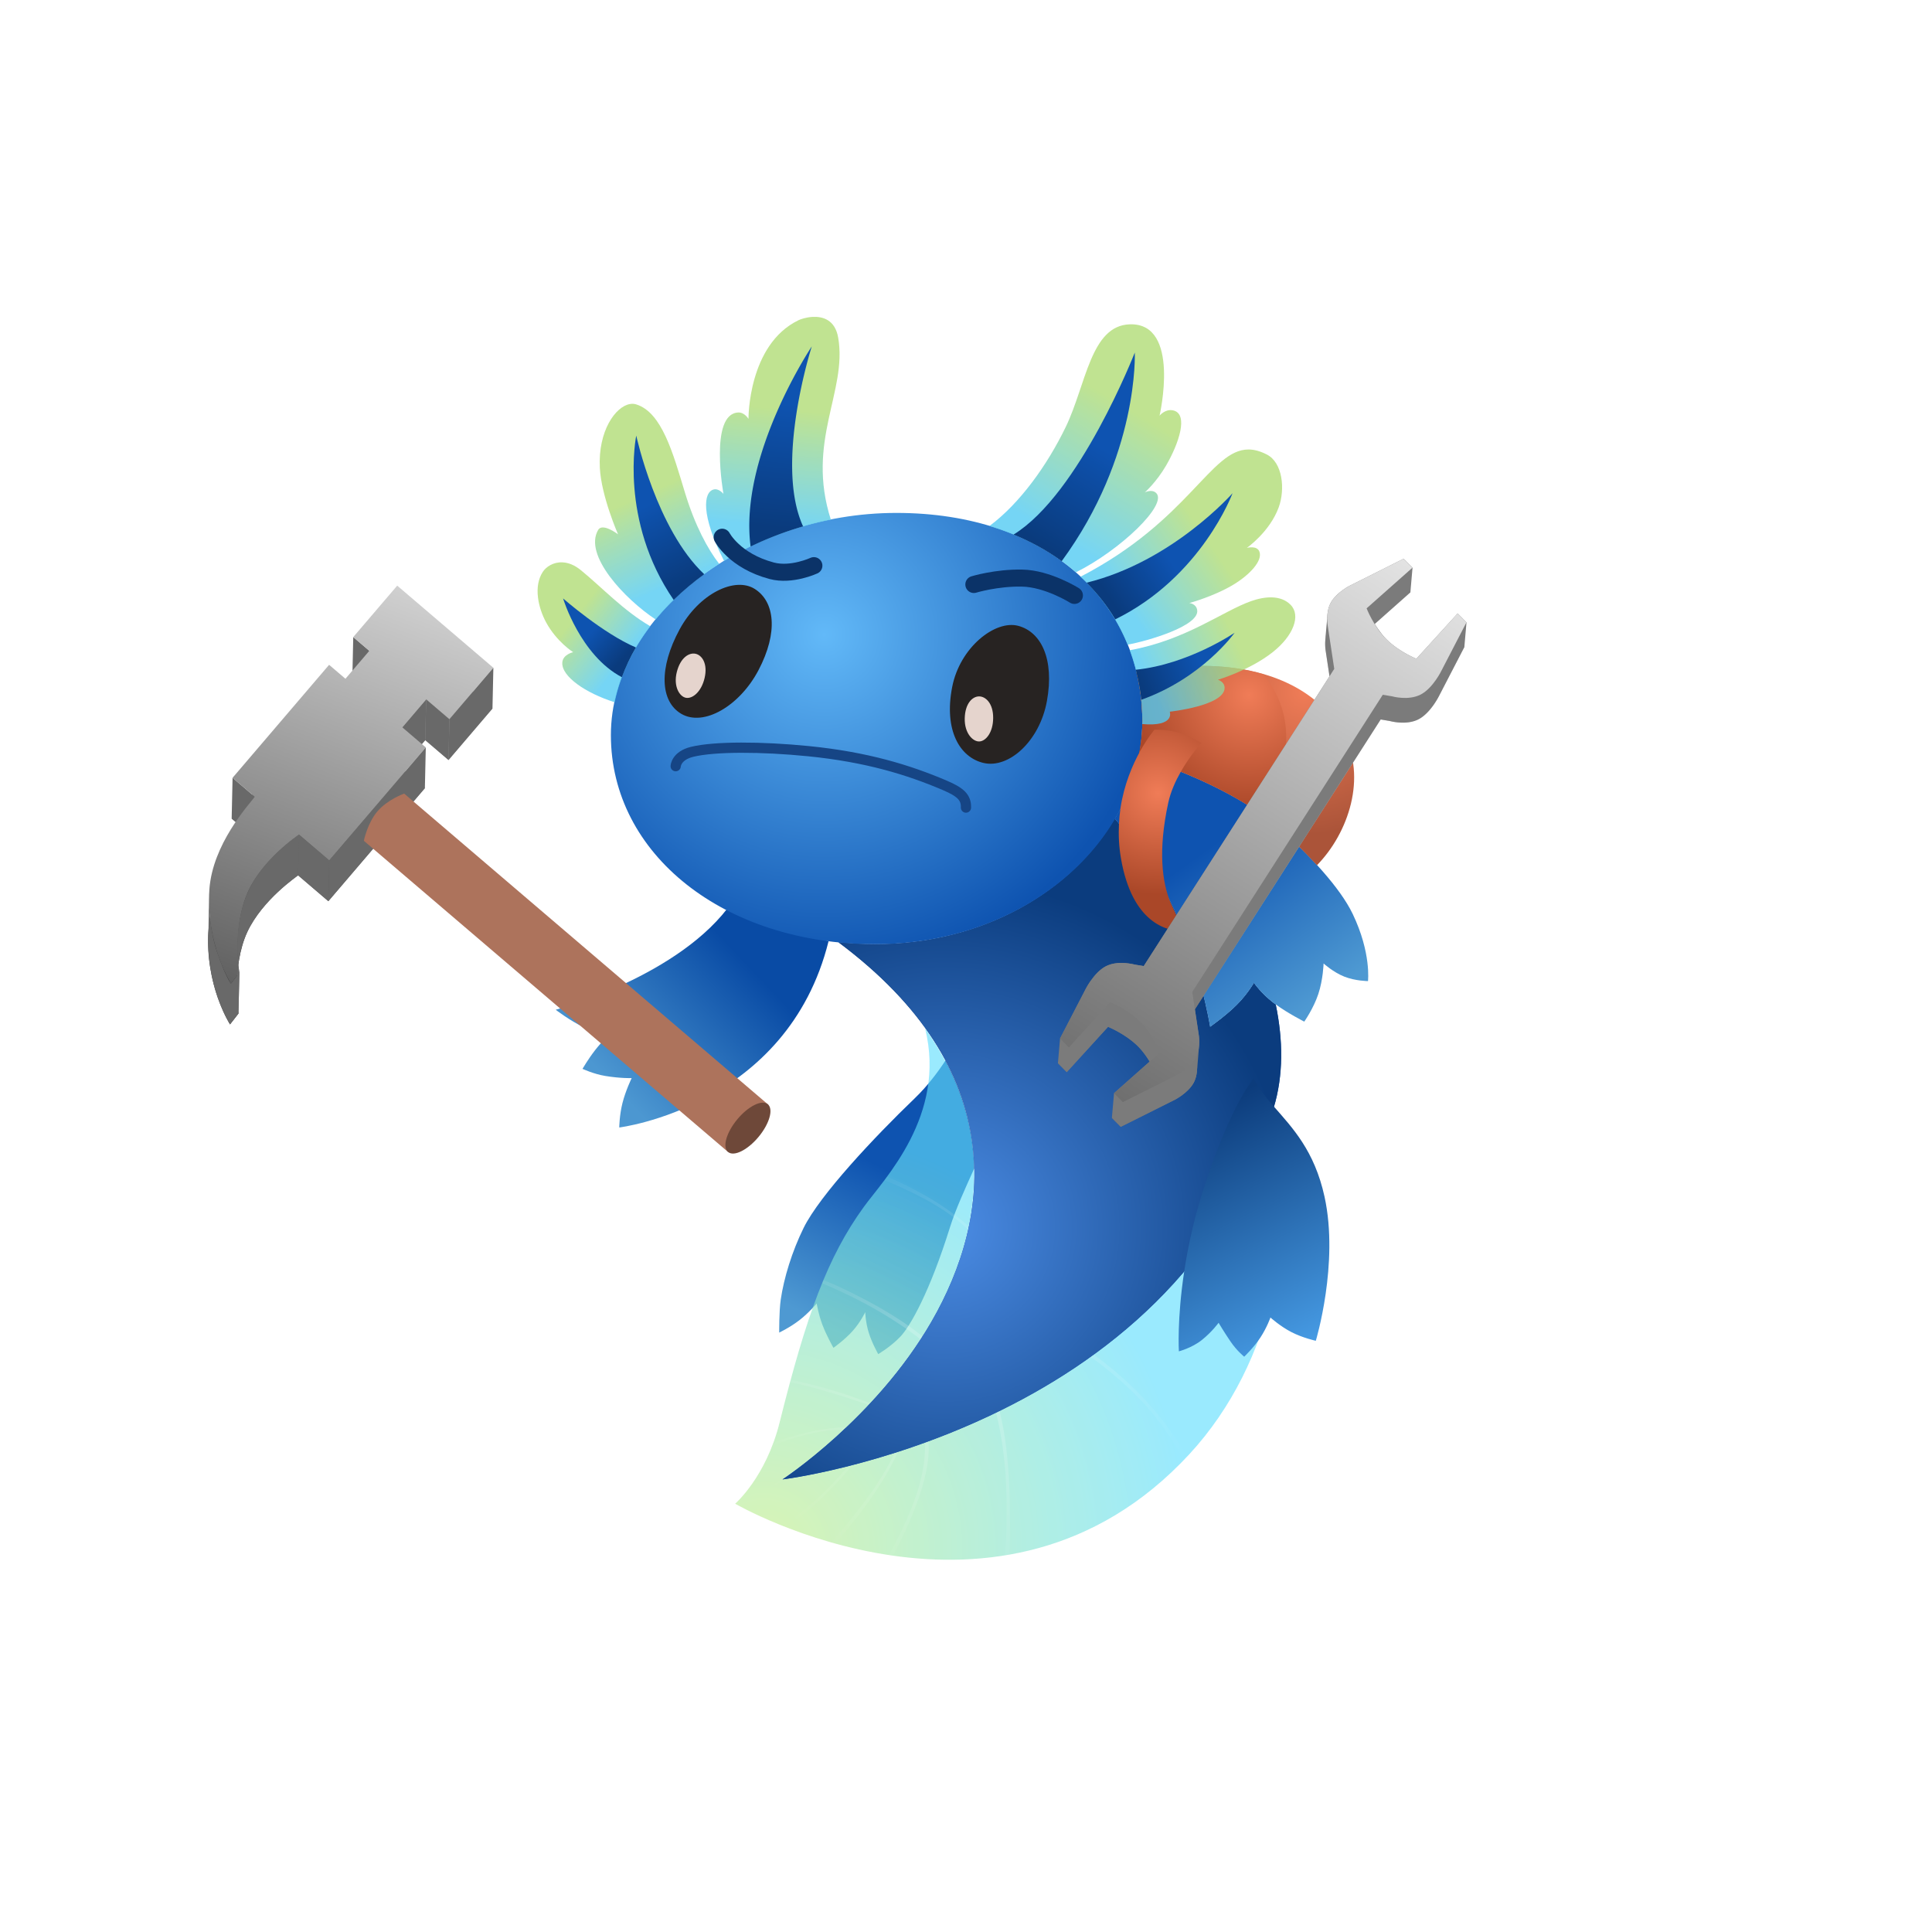 <svg stroke-miterlimit="10" style="fill-rule:nonzero;clip-rule:evenodd;stroke-linecap:round;stroke-linejoin:round" viewBox="0 0 1134 1134" xml:space="preserve" xmlns="http://www.w3.org/2000/svg" xmlns:vectornator="http://vectornator.io">
  <defs>
    <filter color-interpolation-filters="sRGB" filterUnits="userSpaceOnUse" height="1203.52" id="b" width="1203.52" x="-32.49" y="-32.799">
      <feDropShadow dx="2.27" dy="1.961" flood-color="#0a1e3b" flood-opacity=".397" in="SourceGraphic" result="Shadow" stdDeviation="13.904"/>
    </filter>
    <filter color-interpolation-filters="sRGB" filterUnits="userSpaceOnUse" height="241.739" id="d" width="183.961" x="424.863" y="589.781">
      <feDropShadow dx="2.27" dy="1.961" flood-color="#0a1e3b" flood-opacity=".397" in="SourceGraphic" result="Shadow" stdDeviation="13.904"/>
    </filter>
    <filter color-interpolation-filters="sRGB" filterUnits="userSpaceOnUse" height="381.327" id="f" width="390.742" x="399.022" y="570.906">
      <feDropShadow dx="2.27" dy="1.961" flood-color="#0a1e3b" flood-opacity=".397" in="SourceGraphic" result="Shadow" stdDeviation="13.904"/>
    </filter>
    <filter color-interpolation-filters="sRGB" filterUnits="userSpaceOnUse" height="291.989" id="h" width="334.802" x="399.022" y="657.812">
      <feDropShadow dx="2.27" dy="1.961" flood-color="#0a1e3b" flood-opacity=".397" in="SourceGraphic" result="Shadow" stdDeviation="13.904"/>
    </filter>
    <filter color-interpolation-filters="sRGB" filterUnits="userSpaceOnUse" height="457.427" id="j" width="362.221" x="426.804" y="447.656">
      <feDropShadow dx="2.27" dy="1.961" flood-color="#0a1e3b" flood-opacity=".397" in="SourceGraphic" result="Shadow" stdDeviation="13.904"/>
    </filter>
    <filter color-interpolation-filters="sRGB" filterUnits="userSpaceOnUse" height="457.427" id="l" width="362.221" x="426.804" y="447.656">
      <feDropShadow dx="2.27" dy="1.961" flood-color="#0a1e3b" flood-opacity=".397" in="SourceGraphic" result="Shadow" stdDeviation="13.904"/>
    </filter>
    <filter color-interpolation-filters="sRGB" filterUnits="userSpaceOnUse" height="202.135" id="n" width="229.659" x="293.693" y="496.375">
      <feDropShadow dx="2.27" dy="1.961" flood-color="#0a1e3b" flood-opacity=".397" in="SourceGraphic" result="Shadow" stdDeviation="13.904"/>
    </filter>
    <filter color-interpolation-filters="sRGB" filterUnits="userSpaceOnUse" height="322.667" id="p" width="381.456" x="326.077" y="268.262">
      <feDropShadow dx="2.27" dy="1.961" flood-color="#0a1e3b" flood-opacity=".397" in="SourceGraphic" result="Shadow" stdDeviation="13.904"/>
    </filter>
    <filter color-interpolation-filters="sRGB" filterUnits="userSpaceOnUse" height="233.052" id="r" width="157.987" x="659.317" y="600">
      <feDropShadow dx="2.27" dy="1.961" flood-color="#0a1e3b" flood-opacity=".397" in="SourceGraphic" result="Shadow" stdDeviation="13.904"/>
    </filter>
    <filter color-interpolation-filters="sRGB" filterUnits="userSpaceOnUse" height="228.302" id="t" width="218.26" x="621.866" y="411.156">
      <feDropShadow dx="2.27" dy="1.961" flood-color="#0a1e3b" flood-opacity=".397" in="SourceGraphic" result="Shadow" stdDeviation="13.904"/>
    </filter>
    <filter color-interpolation-filters="sRGB" filterUnits="userSpaceOnUse" height="186.557" id="v" width="197.274" x="634.585" y="358.025">
      <feDropShadow dx="2.27" dy="1.961" flood-color="#0a1e3b" flood-opacity=".397" in="SourceGraphic" result="Shadow" stdDeviation="13.904"/>
    </filter>
    <filter color-interpolation-filters="sRGB" filterUnits="userSpaceOnUse" height="187.934" id="y" width="117.994" x="624.174" y="395.461">
      <feDropShadow dx="2.27" dy="1.961" flood-color="#0a1e3b" flood-opacity=".397" in="SourceGraphic" result="Shadow" stdDeviation="13.904"/>
    </filter>
    <filter color-interpolation-filters="sRGB" filterUnits="userSpaceOnUse" height="151.665" id="A" width="135.711" x="280.781" y="295.3">
      <feDropShadow dx="0" dy="0" flood-color="#b4d492" flood-opacity=".599" in="SourceGraphic" result="Shadow" stdDeviation="13.904"/>
    </filter>
    <filter color-interpolation-filters="sRGB" filterUnits="userSpaceOnUse" height="196.142" id="C" width="142.391" x="314.507" y="202.261">
      <feDropShadow dx="0" dy="0" flood-color="#b4d492" flood-opacity=".599" in="SourceGraphic" result="Shadow" stdDeviation="13.904"/>
    </filter>
    <filter color-interpolation-filters="sRGB" filterUnits="userSpaceOnUse" height="212.817" id="E" width="147.885" x="379.663" y="151.211">
      <feDropShadow dx="0" dy="0" flood-color="#b4d492" flood-opacity=".599" in="SourceGraphic" result="Shadow" stdDeviation="13.904"/>
    </filter>
    <filter color-interpolation-filters="sRGB" filterUnits="userSpaceOnUse" height="215.093" id="G" width="182.101" x="545.971" y="155.591">
      <feDropShadow dx="0" dy="0" flood-color="#b4d492" flood-opacity=".599" in="SourceGraphic" result="Shadow" stdDeviation="13.904"/>
    </filter>
    <filter color-interpolation-filters="sRGB" filterUnits="userSpaceOnUse" height="184.083" id="I" width="187.854" x="599.44" y="229.07">
      <feDropShadow dx="0" dy="0" flood-color="#b4d492" flood-opacity=".599" in="SourceGraphic" result="Shadow" stdDeviation="13.904"/>
    </filter>
    <filter color-interpolation-filters="sRGB" filterUnits="userSpaceOnUse" height="144.096" id="K" width="166.721" x="628.315" y="315.866">
      <feDropShadow dx="0" dy="0" flood-color="#b4d492" flood-opacity=".599" in="SourceGraphic" result="Shadow" stdDeviation="13.904"/>
    </filter>
    <filter color-interpolation-filters="sRGB" filterUnits="userSpaceOnUse" height="115.739" id="M" width="112.271" x="295.752" y="316.507">
      <feDropShadow dx="0" dy="0" flood-color="#b4d492" flood-opacity=".599" in="SourceGraphic" result="Shadow" stdDeviation="13.904"/>
    </filter>
    <filter color-interpolation-filters="sRGB" filterUnits="userSpaceOnUse" height="165.989" id="O" width="110.97" x="337.146" y="220.913">
      <feDropShadow dx="0" dy="0" flood-color="#b4d492" flood-opacity=".599" in="SourceGraphic" result="Shadow" stdDeviation="13.904"/>
    </filter>
    <filter color-interpolation-filters="sRGB" filterUnits="userSpaceOnUse" height="186.989" id="Q" width="106.202" x="405.04" y="168.57">
      <feDropShadow dx="0" dy="0" flood-color="#b4d492" flood-opacity=".599" in="SourceGraphic" result="Shadow" stdDeviation="13.904"/>
    </filter>
    <filter color-interpolation-filters="sRGB" filterUnits="userSpaceOnUse" height="191.989" id="S" width="140.704" x="560.158" y="172.163">
      <feDropShadow dx="0" dy="0" flood-color="#b4d492" flood-opacity=".599" in="SourceGraphic" result="Shadow" stdDeviation="13.904"/>
    </filter>
    <filter color-interpolation-filters="sRGB" filterUnits="userSpaceOnUse" height="143.583" id="U" width="155.177" x="603.033" y="254.726">
      <feDropShadow dx="0" dy="0" flood-color="#b4d492" flood-opacity=".599" in="SourceGraphic" result="Shadow" stdDeviation="13.904"/>
    </filter>
    <filter color-interpolation-filters="sRGB" filterUnits="userSpaceOnUse" height="108.864" id="W" width="127.552" x="631.877" y="336.632">
      <feDropShadow dx="0" dy="0" flood-color="#b4d492" flood-opacity=".599" in="SourceGraphic" result="Shadow" stdDeviation="13.904"/>
    </filter>
    <filter color-interpolation-filters="sRGB" filterUnits="userSpaceOnUse" height="303.108" id="Z" width="236.44" x="89.648" y="334.867">
      <feDropShadow dx="2.27" dy="1.961" flood-color="#0a1e3b" flood-opacity=".397" in="SourceGraphic" result="Shadow" stdDeviation="13.904"/>
    </filter>
    <filter color-interpolation-filters="sRGB" filterUnits="userSpaceOnUse" height="109.856" id="aa" width="84.07" x="203.099" y="377.704">
      <feDropShadow dx="2.27" dy="1.961" flood-color="#0a1e3b" flood-opacity=".397" in="SourceGraphic" result="Shadow" stdDeviation="13.904"/>
    </filter>
    <filter color-interpolation-filters="sRGB" filterUnits="userSpaceOnUse" height="104.595" id="ab" width="83.097" x="103.484" y="423.741">
      <feDropShadow dx="2.27" dy="1.961" flood-color="#0a1e3b" flood-opacity=".397" in="SourceGraphic" result="Shadow" stdDeviation="13.904"/>
    </filter>
    <filter color-interpolation-filters="sRGB" filterUnits="userSpaceOnUse" height="101.509" id="ac" width="79.485" x="174.321" y="341.14">
      <feDropShadow dx="2.27" dy="1.961" flood-color="#0a1e3b" flood-opacity=".397" in="SourceGraphic" result="Shadow" stdDeviation="13.904"/>
    </filter>
    <filter color-interpolation-filters="sRGB" filterUnits="userSpaceOnUse" height="303.108" id="ae" width="236.44" x="90.18" y="310.937">
      <feDropShadow dx="2.27" dy="1.961" flood-color="#0a1e3b" flood-opacity=".397" in="SourceGraphic" result="Shadow" stdDeviation="13.904"/>
    </filter>
    <filter color-interpolation-filters="sRGB" filterUnits="userSpaceOnUse" height="123.652" id="af" width="95.858" x="230.762" y="359.161">
      <feDropShadow dx="2.27" dy="1.961" flood-color="#0a1e3b" flood-opacity=".397" in="SourceGraphic" result="Shadow" stdDeviation="13.904"/>
    </filter>
    <filter color-interpolation-filters="sRGB" filterUnits="userSpaceOnUse" height="105.11" id="ag" width="83.699" x="217.116" y="377.704">
      <feDropShadow dx="2.27" dy="1.961" flood-color="#0a1e3b" flood-opacity=".397" in="SourceGraphic" result="Shadow" stdDeviation="13.904"/>
    </filter>
    <filter color-interpolation-filters="sRGB" filterUnits="userSpaceOnUse" height="108.612" id="ah" width="87.798" x="142.481" y="457.061">
      <feDropShadow dx="2.27" dy="1.961" flood-color="#0a1e3b" flood-opacity=".397" in="SourceGraphic" result="Shadow" stdDeviation="13.904"/>
    </filter>
    <filter color-interpolation-filters="sRGB" filterUnits="userSpaceOnUse" height="174.55" id="ai" width="105.975" x="106.559" y="457.061">
      <feDropShadow dx="2.27" dy="1.961" flood-color="#0a1e3b" flood-opacity=".397" in="SourceGraphic" result="Shadow" stdDeviation="13.904"/>
    </filter>
    <filter color-interpolation-filters="sRGB" filterUnits="userSpaceOnUse" height="159.775" id="aj" width="126.721" x="160.227" y="405.898">
      <feDropShadow dx="2.27" dy="1.961" flood-color="#0a1e3b" flood-opacity=".397" in="SourceGraphic" result="Shadow" stdDeviation="13.904"/>
    </filter>
    <filter color-interpolation-filters="sRGB" filterUnits="userSpaceOnUse" height="279.901" id="ak" width="306.994" x="181.065" y="433.001">
      <feDropShadow dx="2.27" dy="1.961" flood-color="#0a1e3b" flood-opacity=".397" in="SourceGraphic" result="Shadow" stdDeviation="13.904"/>
    </filter>
    <filter color-interpolation-filters="sRGB" filterUnits="userSpaceOnUse" height="99.409" id="al" width="95.972" x="393.286" y="614.404">
      <feDropShadow dx="2.27" dy="1.961" flood-color="#0a1e3b" flood-opacity=".397" in="SourceGraphic" result="Shadow" stdDeviation="13.904"/>
    </filter>
    <filter color-interpolation-filters="sRGB" filterUnits="userSpaceOnUse" height="143.431" id="am" width="87.887" x="89.645" y="494.543">
      <feDropShadow dx="2.27" dy="1.961" flood-color="#0a1e3b" flood-opacity=".397" in="SourceGraphic" result="Shadow" stdDeviation="13.904"/>
    </filter>
    <filter color-interpolation-filters="sRGB" filterUnits="userSpaceOnUse" height="370.738" id="ao" width="290.337" x="596.751" y="318.028">
      <feDropShadow dx="1.691" dy="1.461" flood-color="#0a1e3b" flood-opacity=".397" in="SourceGraphic" result="Shadow" stdDeviation="10.357"/>
    </filter>
    <filter color-interpolation-filters="sRGB" filterUnits="userSpaceOnUse" height="385.239" id="ap" width="291.596" x="596.751" y="303.512">
      <feDropShadow dx="1.691" dy="1.461" flood-color="#0a1e3b" flood-opacity=".397" in="SourceGraphic" result="Shadow" stdDeviation="10.357"/>
    </filter>
    <filter color-interpolation-filters="sRGB" filterUnits="userSpaceOnUse" height="370.738" id="ar" width="290.337" x="597.992" y="303.516">
      <feDropShadow dx="1.691" dy="1.461" flood-color="#0a1e3b" flood-opacity=".397" in="SourceGraphic" result="Shadow" stdDeviation="10.357"/>
    </filter>
    <linearGradient gradientTransform="rotate(116.898 53.754 509.933) scale(97.36)" gradientUnits="userSpaceOnUse" id="c" x1="0" x2="1" y1="0" y2="0">
      <stop offset="0" stop-color="#0e53b0"/>
      <stop offset="1" stop-color="#4e99d2"/>
    </linearGradient>
    <linearGradient gradientTransform="scale(-169.925) rotate(64.225 1.356 -5.287)" gradientUnits="userSpaceOnUse" id="i" x1="0" x2="1" y1="0" y2="0">
      <stop offset="0" stop-color="#0e53b0"/>
      <stop offset="1" stop-color="#0a3b7d"/>
    </linearGradient>
    <linearGradient gradientTransform="scale(-106.282 106.282) rotate(43.414 -8.51 -2.426)" gradientUnits="userSpaceOnUse" id="m" x1="0" x2="1" y1="0" y2="0">
      <stop offset="0" stop-color="#094ba5"/>
      <stop offset="1" stop-color="#4c97d1"/>
    </linearGradient>
    <linearGradient gradientTransform="scale(-152.484) rotate(63.285 1.66 -6.704)" gradientUnits="userSpaceOnUse" id="q" x1="0" x2="1" y1="0" y2="0">
      <stop offset="0" stop-color="#479ce5"/>
      <stop offset="1" stop-color="#0c3c7c"/>
    </linearGradient>
    <linearGradient gradientTransform="scale(110.767) rotate(54.272 -1.261 8.453)" gradientUnits="userSpaceOnUse" id="s" x1="0" x2="1" y1="0" y2="0">
      <stop offset="0" stop-color="#0e53b0"/>
      <stop offset="1" stop-color="#4e99d2"/>
    </linearGradient>
    <linearGradient gradientTransform="scale(41.132) rotate(38.096 -8.708 16.265)" gradientUnits="userSpaceOnUse" id="z" x1="0" x2="1" y1="0" y2="0">
      <stop offset="0" stop-color="#b0dc75"/>
      <stop offset=".913" stop-color="#53cbf2"/>
    </linearGradient>
    <linearGradient gradientTransform="rotate(65.886 -37.742 435.084) scale(59.58)" gradientUnits="userSpaceOnUse" id="B" x1="0" x2="1" y1="0" y2="0">
      <stop offset="0" stop-color="#b0dc75"/>
      <stop offset=".913" stop-color="#53cbf2"/>
    </linearGradient>
    <linearGradient gradientTransform="scale(-75.447) rotate(-84.485 -4.803 1.767)" gradientUnits="userSpaceOnUse" id="D" x1="0" x2="1" y1="0" y2="0">
      <stop offset="0" stop-color="#b0dc75"/>
      <stop offset=".913" stop-color="#53cbf2"/>
    </linearGradient>
    <linearGradient gradientTransform="rotate(120.97 262.312 305.488) scale(94.189)" gradientUnits="userSpaceOnUse" id="F" x1="0" x2="1" y1="0" y2="0">
      <stop offset="0" stop-color="#b0dc75"/>
      <stop offset=".913" stop-color="#53cbf2"/>
    </linearGradient>
    <linearGradient gradientTransform="rotate(145.66 304.75 265.477) scale(66.72)" gradientUnits="userSpaceOnUse" id="H" x1="0" x2="1" y1="0" y2="0">
      <stop offset="0" stop-color="#b0dc75"/>
      <stop offset=".913" stop-color="#53cbf2"/>
    </linearGradient>
    <linearGradient gradientTransform="scale(-61.53) rotate(-24.066 -20.23 24.592)" gradientUnits="userSpaceOnUse" id="J" x1="0" x2="1" y1="0" y2="0">
      <stop offset="0" stop-color="#b0dc75"/>
      <stop offset=".913" stop-color="#53cbf2"/>
    </linearGradient>
    <linearGradient gradientTransform="rotate(41.795 -315.529 638.945) scale(24.144)" gradientUnits="userSpaceOnUse" id="L" x1="0" x2="1" y1="0" y2="0">
      <stop offset="0" stop-color="#0e53b0"/>
      <stop offset="1" stop-color="#0a3b7d"/>
    </linearGradient>
    <linearGradient gradientTransform="scale(50.375) rotate(63.99 -.96 8.967)" gradientUnits="userSpaceOnUse" id="N" x1="0" x2="1" y1="0" y2="0">
      <stop offset="0" stop-color="#0e53b0"/>
      <stop offset="1" stop-color="#0a3b7d"/>
    </linearGradient>
    <linearGradient gradientTransform="rotate(96.199 125.041 325.905) scale(73.246)" gradientUnits="userSpaceOnUse" id="P" x1="0" x2="1" y1="0" y2="0">
      <stop offset="0" stop-color="#0e53b0"/>
      <stop offset="1" stop-color="#0a3b7d"/>
    </linearGradient>
    <linearGradient gradientTransform="rotate(-58.255 593.671 -389.517) scale(66.956)" gradientUnits="userSpaceOnUse" id="R" x1="0" x2="1" y1="0" y2="0">
      <stop offset="0" stop-color="#0a3b7d"/>
      <stop offset="1" stop-color="#0e53b1"/>
    </linearGradient>
    <linearGradient gradientTransform="rotate(-33.845 903.23 -894.897) scale(41.923)" gradientUnits="userSpaceOnUse" id="T" x1="0" x2="1" y1="0" y2="0">
      <stop offset="0" stop-color="#0a3b7d"/>
      <stop offset="1" stop-color="#0e53b1"/>
    </linearGradient>
    <linearGradient gradientTransform="scale(-36.149) rotate(-21.631 -37.823 45.572)" gradientUnits="userSpaceOnUse" id="V" x1="0" x2="1" y1="0" y2="0">
      <stop offset="0" stop-color="#0e53b0"/>
      <stop offset="1" stop-color="#0a3b7d"/>
    </linearGradient>
    <linearGradient gradientTransform="scale(-53.399) rotate(-15.151 -36.905 31.416)" gradientUnits="userSpaceOnUse" id="X" x1="0" x2="1" y1="0" y2="0">
      <stop offset="0" stop-color="#793825"/>
      <stop offset="1" stop-color="#993f24"/>
    </linearGradient>
    <linearGradient gradientTransform="scale(-415.481 415.481) rotate(76.899 -.707 -.077)" gradientUnits="userSpaceOnUse" id="Y" x1="0" x2="1" y1="0" y2="0">
      <stop offset="0" stop-color="#fff"/>
      <stop offset="1"/>
    </linearGradient>
    <linearGradient gradientTransform="scale(-582.99 582.99) rotate(68.739 -.52 -.121)" gradientUnits="userSpaceOnUse" id="ad" x1="0" x2="1" y1="0" y2="0">
      <stop offset="0" stop-color="#fff"/>
      <stop offset="1"/>
    </linearGradient>
    <linearGradient gradientTransform="rotate(122.458 365.73 380.66) scale(789.08)" gradientUnits="userSpaceOnUse" id="an" x1="0" x2="1" y1="0" y2="0">
      <stop offset="0" stop-color="#fff"/>
      <stop offset="1"/>
    </linearGradient>
    <linearGradient gradientTransform="rotate(122.458 370.334 373.745) scale(789.08)" gradientUnits="userSpaceOnUse" id="aq" x1="0" x2="1" y1="0" y2="0">
      <stop offset="0" stop-color="#fff"/>
      <stop offset="1"/>
    </linearGradient>
    <radialGradient cx="0" cy="0" gradientTransform="rotate(-35.699 1635.06 -240.425) scale(253.01)" gradientUnits="userSpaceOnUse" id="e" r="1">
      <stop offset="0" stop-color="#c3ee89"/>
      <stop offset="1" stop-color="#60defe"/>
    </radialGradient>
    <radialGradient cx="0" cy="0" gradientTransform="rotate(145.27 159.332 489.742) scale(139.145)" gradientUnits="userSpaceOnUse" id="g" r="1">
      <stop offset="0" stop-color="#fff"/>
      <stop offset="1" stop-color="#fff" stop-opacity="0"/>
    </radialGradient>
    <radialGradient cx="0" cy="0" gradientTransform="scale(205.041) rotate(3.506 -56.058 45.953)" gradientUnits="userSpaceOnUse" id="k" r="1">
      <stop offset="0" stop-color="#4c8de5"/>
      <stop offset="1" stop-color="#0b3c7e"/>
    </radialGradient>
    <radialGradient cx="0" cy="0" gradientTransform="rotate(45.17 -206.061 767.908) scale(197.053)" gradientUnits="userSpaceOnUse" id="o" r="1">
      <stop offset="0" stop-color="#62b9f8"/>
      <stop offset="1" stop-color="#0e53b0"/>
    </radialGradient>
    <radialGradient cx="0" cy="0" gradientTransform="rotate(78.571 134.594 670.942) scale(83.649)" gradientUnits="userSpaceOnUse" id="u" r="1">
      <stop offset="0" stop-color="#f07c57"/>
      <stop offset="1" stop-color="#ab5439"/>
    </radialGradient>
    <radialGradient cx="0" cy="0" gradientTransform="scale(68.495) rotate(80.676 1.844 9.28)" gradientUnits="userSpaceOnUse" id="w" r="1">
      <stop offset="0" stop-color="#f07c57"/>
      <stop offset="1" stop-color="#aa4728"/>
    </radialGradient>
    <radialGradient cx="0" cy="0" gradientTransform="scale(59.469) rotate(39.23 -5.269 19.952)" gradientUnits="userSpaceOnUse" id="x" r="1">
      <stop offset="0" stop-color="#f07c57"/>
      <stop offset="1" stop-color="#aa4728"/>
    </radialGradient>
  </defs>
  <clipPath id="a">
    <path d="M0 0h1134v1134H0z"/>
  </clipPath>
  <path d="M554.887 622.58c-4.302 6.55-10.413 14.819-18.125 22.219-23.24 22.3-55.543 56.6-65.062 75.906-6.828 13.848-11.588 29.417-13.438 42.094-1.01 6.924-.906 19.375-.906 19.375s6.432-3.068 11.938-7.344 10.094-9.75 10.093-9.75c0 0 .858 5.954 3.313 12.469 2.455 6.514 6.5 13.562 6.5 13.562s6.623-4.672 11.281-9.906c4.658-5.234 7.375-11.031 7.375-11.031s.157 5.913 2.063 12.062c1.906 6.15 5.562 12.563 5.562 12.563s7.326-4.243 13.063-10.313c5.736-6.07 17.175-26.067 29.093-64.25 3.158-10.114 8.854-22.579 14.157-34.344-.459-20.676-5.553-41.99-16.907-63.312Z" fill="url(#c)" filter="url(#d)" vectornator:shadowAngle=".713" vectornator:shadowColor="#0a1e3b" vectornator:shadowOffset="3" vectornator:shadowOpacity=".397" vectornator:shadowRadius="27.808" vectornator:layerName="Bein R"/>
  <path d="M543.012 603.705c12.657 50.992-24.073 88.284-35.937 104.625-21.463 29.562-33.81 63.83-49.5 126.687-7.988 32.004-26.063 47.594-26.063 47.594s155.777 90.623 266.469-28.937c50.229-54.253 64.998-135.547 48-198.782-60.004 185.652-286.687 213.469-286.687 213.469s54.595-35.676 87.468-92.656c27.814-48.21 39.936-111.077-3.75-172Z" fill="url(#e)" filter="url(#f)" vectornator:shadowAngle=".713" vectornator:shadowColor="#0a1e3b" vectornator:shadowOffset="3" vectornator:shadowOpacity=".397" vectornator:shadowRadius="27.808" opacity=".8" vectornator:layerName="Flosse 2"/>
  <path d="M520.637 690.611c-.507.692-.968 1.396-1.468 2.063 7.829 3.303 19.923 8.585 30.562 15.093 9.848 6.025 15.124 10.698 18.406 13.907.14-.635.275-1.27.407-1.907-8.261-7.529-23.692-18.767-47.907-29.156Zm-37.25 60.75c-.258.619-.493 1.248-.75 1.875 6.727 2.859 18.114 7.861 30.5 14.875 13.484 7.636 22.975 14.736 27.219 18 .364-.559.703-1.154 1.063-1.719-15.49-12.805-41.088-26.196-58.032-33.031Zm158.469 43.656c-.592.431-1.187.856-1.781 1.282 8.043 5.866 21.932 16.717 33.406 29.781 9.435 10.742 16.595 22.31 21.344 30.781.651-.674 1.321-1.28 1.969-1.969-8.711-14.983-24.79-38.005-54.938-59.875Zm-177.5 14.844c-.136.498-.27 1.03-.406 1.531 3.715.725 9.245 1.895 17.687 4.282 11.48 3.246 24.365 7.609 28.063 8.875.31-.329.627-.668.937-1-13.851-5.246-27.899-9.755-46.281-13.688Zm122.25 18.094c-.661.325-1.339.68-2 1 1.344 5.432 4.361 18.45 5.625 37.156 1.369 20.259.178 40.965-.187 46.719.842-.137 1.688-.288 2.531-.438.992-34.183-.513-63.576-5.969-84.437Zm-90.937 9.844c-14.37.501-27.07 3.853-41.688 8.875-.245.669-.529 1.225-.781 1.875 6.479-2.407 14.718-5.253 22.594-7.063 9.292-2.135 15.325-2.273 19.187-2.187.515-.481 1.043-1.009 1.563-1.5-.286.007-.591-.01-.875 0Zm49.218 8c-.667.245-1.337.509-2 .75.257 4.495.121 15.132-4.875 30.312-5.033 15.296-13.386 30.634-16.281 35.844.818.125 1.614.258 2.438.375 7.081-13.736 22.872-44.658 20.718-67.281Zm-17.75 6.187c-.7.227-1.369.436-2.062.656-1.016 2.283-5.192 11.449-14.438 24.438-8.335 11.711-18.24 23.094-22.75 28.219.748.213 1.586.384 2.344.593 18.533-20.763 30.977-40.378 36.906-53.906Zm-26.812 7.875c-.792.205-1.695.46-2.469.656-2.156 2.617-8.622 10.323-17.875 18.782-8.286 7.575-16.12 13.351-20.312 16.375.58.23 1.248.487 1.843.718 10.371-7.737 22.072-16.269 38.813-36.531Zm-38.594 8.125c-.422.057-2.437.375-2.437.375s.421-.302.437-.312c-4.043 2.158-21.988 11.765-25.5 13.281-1.508.651-1.368.55-2.406.969a31.38 31.38 0 0 0-.313.312s1.363.696 1.625.844c10.719-4.914 26.669-14.323 28.594-15.469Z" fill="url(#g)" filter="url(#h)" vectornator:shadowAngle=".713" vectornator:shadowColor="#0a1e3b" vectornator:shadowOffset="3" vectornator:shadowOpacity=".397" vectornator:shadowRadius="27.808" opacity=".5" vectornator:layerName="Flosse 1"/>
  <g vectornator:layerName="Körper">
    <path d="M654.262 480.455c-25.201 42.951-77.715 73.75-140.593 73.75-7.381 0-14.543-.475-21.594-1.188 100.662 74.988 90.34 160.89 54.687 222.688-32.873 56.98-87.468 92.656-87.468 92.656s230.711-28.197 288.312-218.187c5.744-18.946 5.538-39.676 1.188-60.625-.443-.323-.952-.612-1.375-.938-7.381-5.676-11.407-11.687-11.407-11.687s-3.653 6.487-10.093 12.937c-6.441 6.451-15.657 12.875-15.657 12.875.001 0-6.23-39.619-24.25-75.25-10.024-19.821-22.798-36.377-31.75-47.031Z" fill="url(#i)" filter="url(#j)" vectornator:shadowAngle=".713" vectornator:shadowColor="#0a1e3b" vectornator:shadowOffset="3" vectornator:shadowOpacity=".397" vectornator:shadowRadius="27.808"/>
    <path d="M654.262 480.455c-25.201 42.951-77.715 73.75-140.593 73.75-7.381 0-14.543-.475-21.594-1.188 100.662 74.988 90.34 160.89 54.687 222.688-32.873 56.98-87.468 92.656-87.468 92.656s230.711-28.197 288.312-218.187c5.744-18.946 5.538-39.676 1.188-60.625-.443-.323-.952-.612-1.375-.938-7.381-5.676-11.407-11.687-11.407-11.687s-3.653 6.487-10.093 12.937c-6.441 6.451-15.657 12.875-15.657 12.875.001 0-6.23-39.619-24.25-75.25-10.024-19.821-22.798-36.377-31.75-47.031Z" fill="url(#k)" filter="url(#l)" vectornator:shadowAngle=".713" vectornator:shadowColor="#0a1e3b" vectornator:shadowOffset="3" vectornator:shadowOpacity=".397" vectornator:shadowRadius="27.808"/>
  </g>
  <path d="M486.322 552.473c-24.191 97.226-122.845 109.316-122.845 109.316s.066-7.124 1.891-14.371c1.825-7.246 5.392-14.609 5.392-14.609s-6.467.206-15.37-1.247c-6.978-1.14-13.492-4.195-13.492-4.195s3.476-5.92 7.305-10.848c3.829-4.929 8.01-8.865 8.01-8.865s-7.824-1.411-14.353-4.56c-8.676-4.186-16.677-10.409-16.677-10.409s73.791-19.812 103.739-63.511c14.023 11.028 41.006 18.13 56.4 23.299Z" fill="url(#m)" filter="url(#n)" vectornator:shadowAngle=".713" vectornator:shadowColor="#0a1e3b" vectornator:shadowOffset="3" vectornator:shadowOpacity=".397" vectornator:shadowRadius="27.808" vectornator:layerName="Arm R"/>
  <path d="M358.567 431.473c0-70.086 79.154-130.412 167.594-130.412 88.441 0 144.342 52.21 144.342 122.296 0 70.086-68.405 130.851-156.846 130.851-88.44 0-155.09-52.649-155.09-122.735Z" fill="url(#o)" filter="url(#p)" vectornator:shadowAngle=".713" vectornator:shadowColor="#0a1e3b" vectornator:shadowOffset="3" vectornator:shadowOpacity=".397" vectornator:shadowRadius="27.808" vectornator:layerName="Kopf"/>
  <path d="m735.825 632.799-.875 1.156c-11.188 15.923-21.996 42.572-29.875 68.25-4.979 16.226-7.996 30.969-9.969 43.906-4.319 28.33-3.156 47.063-3.156 47.063s7.592-1.937 13.531-6.688c5.94-4.75 9.782-10.062 9.781-10.062 0 0 3.265 5.507 7.032 11.031 3.767 5.524 8 8.875 8 8.875s5.744-5.471 9.562-11.344c3.819-5.873 5.844-11.656 5.844-11.656s5.723 5.182 12.375 8.594c6.652 3.411 14.25 5.062 14.25 5.062s13.705-45.258 5.125-84.531c-5.946-27.218-19.032-40.648-29.688-52.906-4.719-5.43-9.072-10.768-11.937-16.75Z" fill="url(#q)" filter="url(#r)" vectornator:shadowAngle=".713" vectornator:shadowColor="#0a1e3b" vectornator:shadowOffset="3" vectornator:shadowOpacity=".397" vectornator:shadowRadius="27.808" vectornator:layerName="Bein L"/>
  <path d="M668.325 443.955c-2.496 12.841-7.23 25.143-13.969 36.594 8.948 10.657 21.661 27.172 31.656 46.937 18.02 35.631 24.251 75.25 24.25 75.25 0 0 9.216-6.424 15.657-12.875 6.44-6.45 10.093-12.937 10.093-12.937s4.026 6.011 11.407 11.687c.423.326.932.616 1.375.938 7.276 5.298 16.75 10.093 16.75 10.093s5.416-7.662 8.25-16.187c2.834-8.525 3.094-17.938 3.093-17.938 0 0 5.638 5.134 12.157 7.719s13.906 2.625 13.906 2.625 2.02-16.486-8.969-39.406c-7.502-15.648-25.541-34.626-41.531-49-24.899-22.384-62.661-36.504-84.125-43.5Z" fill="url(#s)" filter="url(#t)" vectornator:shadowAngle=".713" vectornator:shadowColor="#0a1e3b" vectornator:shadowOffset="3" vectornator:shadowOpacity=".397" vectornator:shadowRadius="27.808" vectornator:layerName="Arm L"/>
  <path d="M703.669 390.83c-11.51.094-23.781 1.458-36.594 4 2.173 9.106 3.438 18.611 3.437 28.531 0 6.989-.874 13.841-2.187 20.594 21.464 6.996 59.226 21.116 84.125 43.5 6.836 6.145 13.93 13.198 20.531 20.406 18.658-19.006 29.387-51.803 15.594-76.875-14.63-26.594-45.392-40.479-84.906-40.156Z" fill="url(#u)" filter="url(#v)" vectornator:shadowAngle=".713" vectornator:shadowColor="#0a1e3b" vectornator:shadowOffset="3" vectornator:shadowOpacity=".397" vectornator:shadowRadius="27.808" vectornator:layerName="Rucksack 3"/>
  <path d="M703.669 390.83c-11.51.094-23.781 1.458-36.594 4 2.173 9.106 3.437 18.611 3.437 28.531 0 6.989-.874 13.841-2.187 20.594 19.039 6.205 50.854 18.07 75.187 36.281 9.604-26.244 20.96-56.124-2.031-84.5-11.353-3.291-24.008-5.019-37.812-4.906Z" fill="url(#w)" vectornator:layerName="Rucksack 2"/>
  <path d="M677.669 428.267s-15.752 18.023-20 46.094c-.447 2.951-.715 6.024-.875 9.188-.324 6.387-.077 13.138 1.156 20.281 6.574 38.093 27.094 42.745 36.5 42.844-1.818-4.637-3.836-9.268-6.031-13.938-.529-1.074-1.037-2.113-1.532-3.344-4.598-11.44-7.356-29.726-1.156-58.25 1.426-6.557 4.288-12.778 7.344-18.156 5.641-9.926 12.063-16.875 12.062-16.875.001 0-6.414-4.128-13.281-6.094-6.866-1.965-14.187-1.75-14.187-1.75Z" fill="url(#x)" filter="url(#y)" vectornator:shadowAngle=".713" vectornator:shadowColor="#0a1e3b" vectornator:shadowOffset="3" vectornator:shadowOpacity=".397" vectornator:shadowRadius="27.808" vectornator:layerName="Rucksack 1"/>
  <g opacity=".8" vectornator:layerName="Fühler 2">
    <path d="M330.262 330.08c-5.406-.286-9.7 2.57-11.656 5.562-5.634 8.622-2.612 21.263 1.938 29.657 6.21 11.458 15.875 17.5 15.875 17.5s-6.074 1.281-6.375 6.093c-.508 8.102 13.467 17.821 30.75 23.313 3.317-15.898 10.538-30.968 20.937-44.625-15.732-9.121-28.425-22.831-40.812-32.938-3.789-3.091-7.413-4.39-10.657-4.562Z" fill="url(#z)" filter="url(#A)" vectornator:shadowAngle="1.571" vectornator:shadowColor="#b4d492" vectornator:shadowOffset="0" vectornator:shadowOpacity=".599" vectornator:shadowRadius="27.808"/>
    <path d="M369.794 237.142c-8.576 1.441-18.79 15.854-17.719 37.375.832 16.719 10.687 39.094 10.687 39.094s-9.061-6.906-11.625-2.625c-8.868 14.812 15.7 40.738 33.75 52.656 10.14-12.329 22.707-23.437 37.25-32.687-6.601-8.412-14.251-22.525-20.125-41.906-6.968-22.997-13.516-47.116-28.687-51.719-1.122-.34-2.306-.393-3.531-.188Z" fill="url(#B)" filter="url(#C)" vectornator:shadowAngle="1.571" vectornator:shadowColor="#b4d492" vectornator:shadowOffset="0" vectornator:shadowOpacity=".599" vectornator:shadowRadius="27.808"/>
    <path d="M476.731 186.017c-3.64.239-6.805 1.328-8.062 1.938-29.712 14.418-29.344 57.906-29.344 57.906s-2.302-3.91-6-3.75c-17.168.742-8.688 47.781-8.688 47.781.001.001-2.614-3.353-5.718-2.593-6.041 1.478-7.728 14.844 6.093 41.968 18.526-11.305 39.852-19.697 62.657-24.25-14.735-46.109 9.763-75.198 4.312-106.812-1.825-10.588-9.182-12.584-15.25-12.188Z" fill="url(#D)" filter="url(#E)" vectornator:shadowAngle="1.571" vectornator:shadowColor="#b4d492" vectornator:shadowOffset="0" vectornator:shadowOpacity=".599" vectornator:shadowRadius="27.808"/>
    <path d="M663.2 190.361c-23.108.668-25.678 35.508-37.688 60.313-10.776 22.259-26.825 44.756-44.781 58.093 19.887 5.986 37.059 15.198 50.781 27.157 25.952-12.897 54.38-40.042 47-46.657-2.591-2.322-6.562-.25-6.562-.25s6.741-5.882 12.5-15.781c7.417-12.748 13.47-30.408 4.031-32.375-4.616-.962-7.875 3.125-7.875 3.125s12.657-54.493-17.406-53.625Z" fill="url(#F)" filter="url(#G)" vectornator:shadowAngle="1.571" vectornator:shadowColor="#b4d492" vectornator:shadowOffset="0" vectornator:shadowOpacity=".599" vectornator:shadowRadius="27.808"/>
    <path d="M732.856 263.83c-22.293-.083-34.909 41.694-98.656 74.687 12.168 11.304 21.48 24.767 27.625 39.875 11.546-2.08 42.293-10.965 40.875-20.281-.586-3.848-4.625-4.156-4.625-4.156s14.577-3.915 26.125-10.938c9.176-5.579 17.116-13.877 15-19.281-1.467-3.746-7.344-2.156-7.344-2.156s13.405-9.337 18.688-23.781c3.857-10.548 2.406-26.238-7-31.032-3.906-1.99-7.405-2.925-10.688-2.937Z" fill="url(#H)" filter="url(#I)" vectornator:shadowAngle="1.571" vectornator:shadowColor="#b4d492" vectornator:shadowOffset="0" vectornator:shadowOpacity=".599" vectornator:shadowRadius="27.808"/>
    <path d="M746.731 350.642c-4.084-.151-8.438.794-12.375 2.188-16.904 5.985-37.99 22.767-71.281 28.844 4.782 12.901 7.438 26.861 7.437 41.687 0 .548-.085 1.079-.093 1.625 19.58 1.705 16.187-7.25 16.187-7.25s32.356-3.475 32.188-14.062c-.057-3.599-3.907-4.688-3.907-4.688s18.67-5.54 32.125-16.187c12.2-9.654 16.656-21.485 10.532-27.782-2.895-2.975-6.729-4.223-10.813-4.375Z" fill="url(#J)" filter="url(#K)" vectornator:shadowAngle="1.571" vectornator:shadowColor="#b4d492" vectornator:shadowOffset="0" vectornator:shadowOpacity=".599" vectornator:shadowRadius="27.808"/>
  </g>
  <g vectornator:layerName="Fühler 1">
    <path d="M330.512 351.267c.001 0 10.04 33.344 34.5 46.219 2.232-5.967 4.948-11.811 8.25-17.437-19.247-8.196-42.75-28.782-42.75-28.782Z" fill="url(#L)" filter="url(#M)" vectornator:shadowAngle="1.571" vectornator:shadowColor="#b4d492" vectornator:shadowOffset="0" vectornator:shadowOpacity=".599" vectornator:shadowRadius="27.808"/>
    <path d="M373.45 255.674s-10.227 49.587 21.969 96.468c5.494-5.37 11.492-10.413 17.937-15.093-28.016-26.294-39.906-81.375-39.906-81.375Z" fill="url(#N)" filter="url(#O)" vectornator:shadowAngle="1.571" vectornator:shadowColor="#b4d492" vectornator:shadowOffset="0" vectornator:shadowOpacity=".599" vectornator:shadowRadius="27.808"/>
    <path d="M476.481 203.33s-42.921 64.193-35.906 117.469a194.26 194.26 0 0 1 30.812-11.813c-17.018-37.115 5.094-105.656 5.094-105.656Z" fill="url(#P)" filter="url(#Q)" vectornator:shadowAngle="1.571" vectornator:shadowColor="#b4d492" vectornator:shadowOffset="0" vectornator:shadowOpacity=".599" vectornator:shadowRadius="27.808"/>
    <path d="M666.075 206.924s-32.325 82.972-71.156 106.843c10.363 4.261 19.838 9.493 28.25 15.625 45.5-62.077 42.906-122.468 42.906-122.468Z" fill="url(#R)" filter="url(#S)" vectornator:shadowAngle="1.571" vectornator:shadowColor="#b4d492" vectornator:shadowOffset="0" vectornator:shadowOpacity=".599" vectornator:shadowRadius="27.808"/>
    <path d="M723.45 289.486s-35.165 40.12-85.656 52.531c6.49 6.572 12.151 13.727 16.781 21.532 50.686-24.825 68.875-74.063 68.875-74.063Z" fill="url(#T)" filter="url(#U)" vectornator:shadowAngle="1.571" vectornator:shadowColor="#b4d492" vectornator:shadowOffset="0" vectornator:shadowOpacity=".599" vectornator:shadowRadius="27.808"/>
    <path d="M724.669 371.392c0 .001-27.137 18.579-58.032 21.719 1.46 5.723 2.648 11.557 3.25 17.625 36.002-12.806 54.782-39.344 54.782-39.344Z" fill="url(#V)" filter="url(#W)" vectornator:shadowAngle="1.571" vectornator:shadowColor="#b4d492" vectornator:shadowOffset="0" vectornator:shadowOpacity=".599" vectornator:shadowRadius="27.808"/>
  </g>
  <g vectornator:layerName="Augen" fill="#272322">
    <path d="M398.891 369.44c11.34-20.919 32.325-31.157 44.078-23.781 11.752 7.376 13.976 25.349 2.254 47.661-11.098 21.125-32.224 33.356-45.334 25.667-12.406-7.276-13.349-26.763-.998-49.547Z" vectornator:layerName="Kurve 1"/>
    <path d="M558.893 403.219c4.548-23.355 25.272-39.412 38.695-35.898 13.423 3.514 21.404 19.365 16.908 44.165-4.256 23.48-22.317 39.752-37.129 36.346-14.016-3.223-23.428-19.175-18.474-44.613Z" vectornator:layerName="Kurve 2"/>
  </g>
  <g vectornator:layerName="Ebene 1 kopieren" fill="none" stroke="#0b3368" stroke-linejoin="miter" stroke-width="10">
    <path d="M423.885 315.328s7.182 13.886 29.138 19.701c11.588 3.069 24.69-3.019 24.69-3.019" vectornator:layerName="Kurve 1"/>
    <path d="M571.608 343.067s13.263-4.048 28.327-3.756c15.063.292 30.699 10.173 30.699 10.173" vectornator:layerName="Kurve 2"/>
  </g>
  <g vectornator:layerName="Lichtreflexe kopieren" fill="#e5d4cd">
    <path d="M397.262 394.427c2.138-8.439 7.189-11.518 11.006-10.691s7.257 5.86 5.302 14.228c-1.909 8.172-7.077 12.203-10.811 11.64-3.862-.583-7.65-6.681-5.497-15.177Z" vectornator:layerName="Kurve 4"/>
    <path d="M566.26 421.613c.224-8.704 4.471-12.821 8.376-12.856 3.906-.036 8.371 4.114 8.31 12.707-.059 8.392-4.21 13.464-7.976 13.738-3.896.284-8.936-4.829-8.71-13.589Z" vectornator:layerName="Kurve 5"/>
  </g>
  <g vectornator:layerName="Ebene 2 kopieren kopieren">
    <path d="M396.594 449.722s.198-6.102 9.632-8.427c13.07-3.222 40.834-3.141 68.451-.373 34.157 3.423 58.659 11.003 79.758 19.995 9.299 3.963 12.735 7.07 12.548 13.108" fill="none" stroke="#164585" stroke-linejoin="miter" stroke-width="6" vectornator:layerName="Kurve 3"/>
  </g>
  <g vectornator:layerName="Ebene 1">
    <path d="m192.643 414.145 9.583 8.188 14.017-16.406-9.432-8.059 25.805-30.202 56.441 48.224-25.805 30.202-13.646-11.659-14.017 16.405 13.796 11.788-56.668 66.325-17.746-15.162c-.651.707-21.294 14.54-29.794 33.176-9.567 20.973-5.207 47.924-5.207 47.924l-4.952 6.364s-14.897-23.393-12.649-55.305c1.857-26.359 22.582-49.047 26.65-54.333l-13.044-11.145 56.668-66.325Z" fill="url(#Y)" filter="url(#Z)" vectornator:layerName="Kurve 1" vectornator:shadowAngle=".713" vectornator:shadowColor="#0a1e3b" vectornator:shadowOffset="3" vectornator:shadowOpacity=".397" vectornator:shadowRadius="27.808"/>
    <path d="m236.257 426.827-.668 24.011 14.017-16.405.532-23.93-13.881 16.324Z" fill="#696969" filter="url(#aa)" vectornator:layerName="Rechteck 6" vectornator:shadowAngle=".713" vectornator:shadowColor="#0a1e3b" vectornator:shadowOffset="3" vectornator:shadowOpacity=".397" vectornator:shadowRadius="27.808"/>
    <path d="m136.507 456.54-.532 23.93 13.044 11.145.532-23.93-13.044-11.145Z" fill="#696969" filter="url(#ab)" vectornator:layerName="Rechteck 7" vectornator:shadowAngle=".713" vectornator:shadowColor="#0a1e3b" vectornator:shadowOffset="3" vectornator:shadowOpacity=".397" vectornator:shadowRadius="27.808"/>
    <path d="m207.343 373.939-.532 23.929 9.432 8.059.532-23.93-9.432-8.058Z" fill="#696969" filter="url(#ac)" vectornator:layerName="Rechteck 9" vectornator:shadowAngle=".713" vectornator:shadowColor="#0a1e3b" vectornator:shadowOffset="3" vectornator:shadowOpacity=".397" vectornator:shadowRadius="27.808"/>
    <path d="m193.175 390.216 9.583 8.187 14.017-16.406-9.432-8.058 25.805-30.203 56.441 48.224-25.805 30.203-13.646-11.66-14.017 16.406 13.797 11.788-56.669 66.325-17.745-15.162c-.652.706-21.295 14.539-29.795 33.175-9.566 20.973-5.207 47.924-5.207 47.924l-4.952 6.365s-14.897-23.393-12.648-55.305c1.857-26.359 22.581-49.048 26.649-54.334l-13.044-11.145 56.668-66.324Z" fill="url(#ad)" filter="url(#ae)" vectornator:layerName="Kurve 2" vectornator:shadowAngle=".713" vectornator:shadowColor="#0a1e3b" vectornator:shadowOffset="3" vectornator:shadowOpacity=".397" vectornator:shadowRadius="27.808"/>
    <path d="m263.784 422.163-.532 23.929 25.805-30.202.532-23.93-25.805 30.203Z" fill="#696969" filter="url(#af)" vectornator:layerName="Rechteck 4" vectornator:shadowAngle=".713" vectornator:shadowColor="#0a1e3b" vectornator:shadowOffset="3" vectornator:shadowOpacity=".397" vectornator:shadowRadius="27.808"/>
    <path d="m250.138 410.503-.532 23.93 13.646 11.659.532-23.929-13.646-11.66Z" fill="#696969" filter="url(#ag)" vectornator:layerName="Rechteck 8" vectornator:shadowAngle=".713" vectornator:shadowColor="#0a1e3b" vectornator:shadowOffset="3" vectornator:shadowOpacity=".397" vectornator:shadowRadius="27.808"/>
    <path d="m175.504 489.86-.533 23.929 17.746 15.162.532-23.929-17.745-15.162Z" fill="#696969" filter="url(#ah)" vectornator:layerName="Rechteck 11" vectornator:shadowAngle=".713" vectornator:shadowColor="#0a1e3b" vectornator:shadowOffset="3" vectornator:shadowOpacity=".397" vectornator:shadowRadius="27.808"/>
    <path d="m140.502 570.959-.532 23.93s-4.16-28.497 5.207-47.924c9.366-19.428 29.794-33.176 29.794-33.176l.533-23.929s-22.862 14.821-31.17 36.478c-8.308 21.657-3.832 44.621-3.832 44.621Z" fill="#696969" filter="url(#ai)" vectornator:layerName="Rechteck 5" vectornator:shadowAngle=".713" vectornator:shadowColor="#0a1e3b" vectornator:shadowOffset="3" vectornator:shadowOpacity=".397" vectornator:shadowRadius="27.808"/>
    <path d="m193.249 505.022-.532 23.929 56.668-66.325.533-23.929-56.669 66.325Z" fill="#696969" filter="url(#aj)" vectornator:layerName="Rechteck 3" vectornator:shadowAngle=".713" vectornator:shadowColor="#0a1e3b" vectornator:shadowOffset="3" vectornator:shadowOpacity=".397" vectornator:shadowRadius="27.808"/>
    <path d="M237.228 465.8s-9.739 3.462-15.657 10.389c-5.918 6.926-8.015 17.317-8.015 17.317l213.8 182.674 23.673-27.707L237.228 465.8Z" fill="#ad735c" filter="url(#ak)" vectornator:layerName="Rechteck 2" vectornator:shadowAngle=".713" vectornator:shadowColor="#0a1e3b" vectornator:shadowOffset="3" vectornator:shadowOpacity=".397" vectornator:shadowRadius="27.808"/>
    <path d="M432.782 656.968c-6.444 7.74-8.884 16.333-5.449 19.193 3.436 2.861 11.445-1.094 17.889-8.834 6.445-7.739 8.885-16.332 5.449-19.193-3.435-2.86-11.444 1.095-17.889 8.834Z" fill="#6e4839" filter="url(#al)" vectornator:layerName="Oval 1" vectornator:shadowAngle=".713" vectornator:shadowColor="#0a1e3b" vectornator:shadowOffset="3" vectornator:shadowOpacity=".397" vectornator:shadowRadius="27.808"/>
    <path d="M135.55 577.324s-3.284-4.123-8.214-18.839c-4.93-14.715-4.657-31.143-4.657-31.143l-.31 18.606s-1.3 11.855 2.234 28.312c3.533 16.458 10.415 26.993 10.415 26.993l4.952-6.364.532-23.93-4.952 6.365Z" fill="#696969" filter="url(#am)" vectornator:layerName="Rechteck 10" vectornator:shadowAngle=".713" vectornator:shadowColor="#0a1e3b" vectornator:shadowOffset="3" vectornator:shadowOpacity=".397" vectornator:shadowRadius="27.808"/>
  </g>
  <g vectornator:layerName="Ebene 2">
    <path d="m657.824 661.412 31.864-15.949s7.82-4.058 10.978-9.985c3.158-5.927 1.666-13.721 1.666-13.721l-3.78-24.998 61.678-96.198 11.85-18.474 38.316-59.778 5.331.89s9.648 2.775 16.944-1.033c7.297-3.808 12.252-14.195 12.252-14.195l14.581-28.139-5.182-5.27-24.24 26.613s-10.501-4.278-17.804-11.681c-7.303-7.402-11.379-17.905-11.379-17.905l26.93-23.881-5.196-5.247-31.864 15.949s-7.82 4.058-10.978 9.985c-3.158 5.927-1.666 13.72-1.666 13.72l3.78 24.998-35.957 56.103-11.851 18.474-64.036 99.874-5.331-.891s-9.648-2.774-16.944 1.034c-7.297 3.808-12.252 14.195-12.252 14.195l-14.581 28.139 5.182 5.27 24.24-26.613s10.501 4.278 17.804 11.68c7.303 7.403 11.379 17.905 11.379 17.905l-26.93 23.882 5.196 5.247Z" fill="url(#an)" filter="url(#ao)" vectornator:layerName="Kurve 3" vectornator:shadowAngle=".713" vectornator:shadowColor="#0a1e3b" vectornator:shadowOffset="2.235" vectornator:shadowOpacity=".397" vectornator:shadowRadius="20.715"/>
    <path d="m657.824 661.396 31.864-15.949s1.948-1.001 4.298-2.756c.011-.009.003-.015.015-.023 2.345-1.755 5.091-4.25 6.665-7.206.972-1.824 1.508-3.824 1.781-5.719.171-1.182 1.399-16.026 1.449-18.123.058-2.445-.305-4.379-.305-4.379l-2.238-14.863 58.877-91.832 11.851-18.474 38.315-59.779 5.331.891s9.648 2.774 16.944-1.034c7.297-3.808 12.252-14.195 12.252-14.195l14.581-28.139 1.259-14.5-5.182-5.27-24.24 26.613s-5.89-2.388-11.916-6.704c-.015-.011-.031-.018-.046-.029-2.011-1.442-4.016-3.097-5.842-4.948-1.519-1.54-2.808-3.241-4.04-4.927-.916-1.282-1.804-2.564-2.574-3.824l20.907-18.535 1.258-14.501-5.196-5.246-31.864 15.949s-1.963 1.024-4.313 2.779c-2.349 1.755-5.086 4.242-6.665 7.205-1.41 2.647-1.902 5.661-2.007 8.191-.012.303-.021.887-.021.887s-1.219 12.286-1.202 14.765c-.001.256.001.506.005.746.04 2.156.3 3.633.3 3.633l2.238 14.863-33.156 51.737-11.851 18.473-64.036 99.875-5.331-.891s-.629-.161-1.619-.357c-.327-.065-.915-.101-1.321-.166-2.125-.341-5.023-.673-8.265-.211-.013.002-.025.007-.038.009-.953.136-1.916.343-2.866.626-.012.003-.026.004-.038.008-.962.289-1.885.649-2.797 1.125a17.644 17.644 0 0 0-2.613 1.696c-2.333 1.808-4.277 4.157-5.848 6.336-.117.162-.296.324-.408.484l-.015.023c-2.151 3.073-3.368 5.655-3.368 5.655l-14.581 28.139-1.258 14.501 5.181 5.27 24.24-26.613s10.501 4.279 17.804 11.681c1.559 1.58 2.892 3.331 4.148 5.061a68.25 68.25 0 0 1 2.451 3.713l-20.891 18.512-1.259 14.5 5.196 5.247Z" fill="#7b7b7b" filter="url(#ap)" vectornator:layerName="Kurve 1" vectornator:shadowAngle=".713" vectornator:shadowColor="#0a1e3b" vectornator:shadowOffset="2.235" vectornator:shadowOpacity=".397" vectornator:shadowRadius="20.715"/>
    <path d="m659.065 646.899 31.864-15.949s7.82-4.058 10.978-9.985c3.158-5.926 1.666-13.72 1.666-13.72l-3.78-24.998 61.678-96.198 11.85-18.474 38.315-59.779 5.332.891s9.648 2.774 16.944-1.034c7.297-3.808 12.252-14.194 12.252-14.194l14.581-28.139-5.182-5.27-24.24 26.613s-10.501-4.279-17.804-11.681c-7.303-7.402-11.379-17.905-11.379-17.905l26.93-23.882-5.196-5.247-31.864 15.95s-7.82 4.057-10.978 9.984c-3.158 5.927-1.666 13.721-1.666 13.721l3.78 24.998-35.957 56.102-11.851 18.474-64.036 99.875-5.331-.891s-9.648-2.775-16.944 1.033c-7.297 3.808-12.252 14.195-12.252 14.195l-14.581 28.139 5.182 5.27 24.24-26.613s10.501 4.279 17.804 11.681c7.303 7.402 11.379 17.905 11.379 17.905l-26.93 23.882 5.196 5.246Z" fill="url(#aq)" filter="url(#ar)" vectornator:layerName="Kurve 4" vectornator:shadowAngle=".713" vectornator:shadowColor="#0a1e3b" vectornator:shadowOffset="2.235" vectornator:shadowOpacity=".397" vectornator:shadowRadius="20.715"/>
  </g>
</svg>

